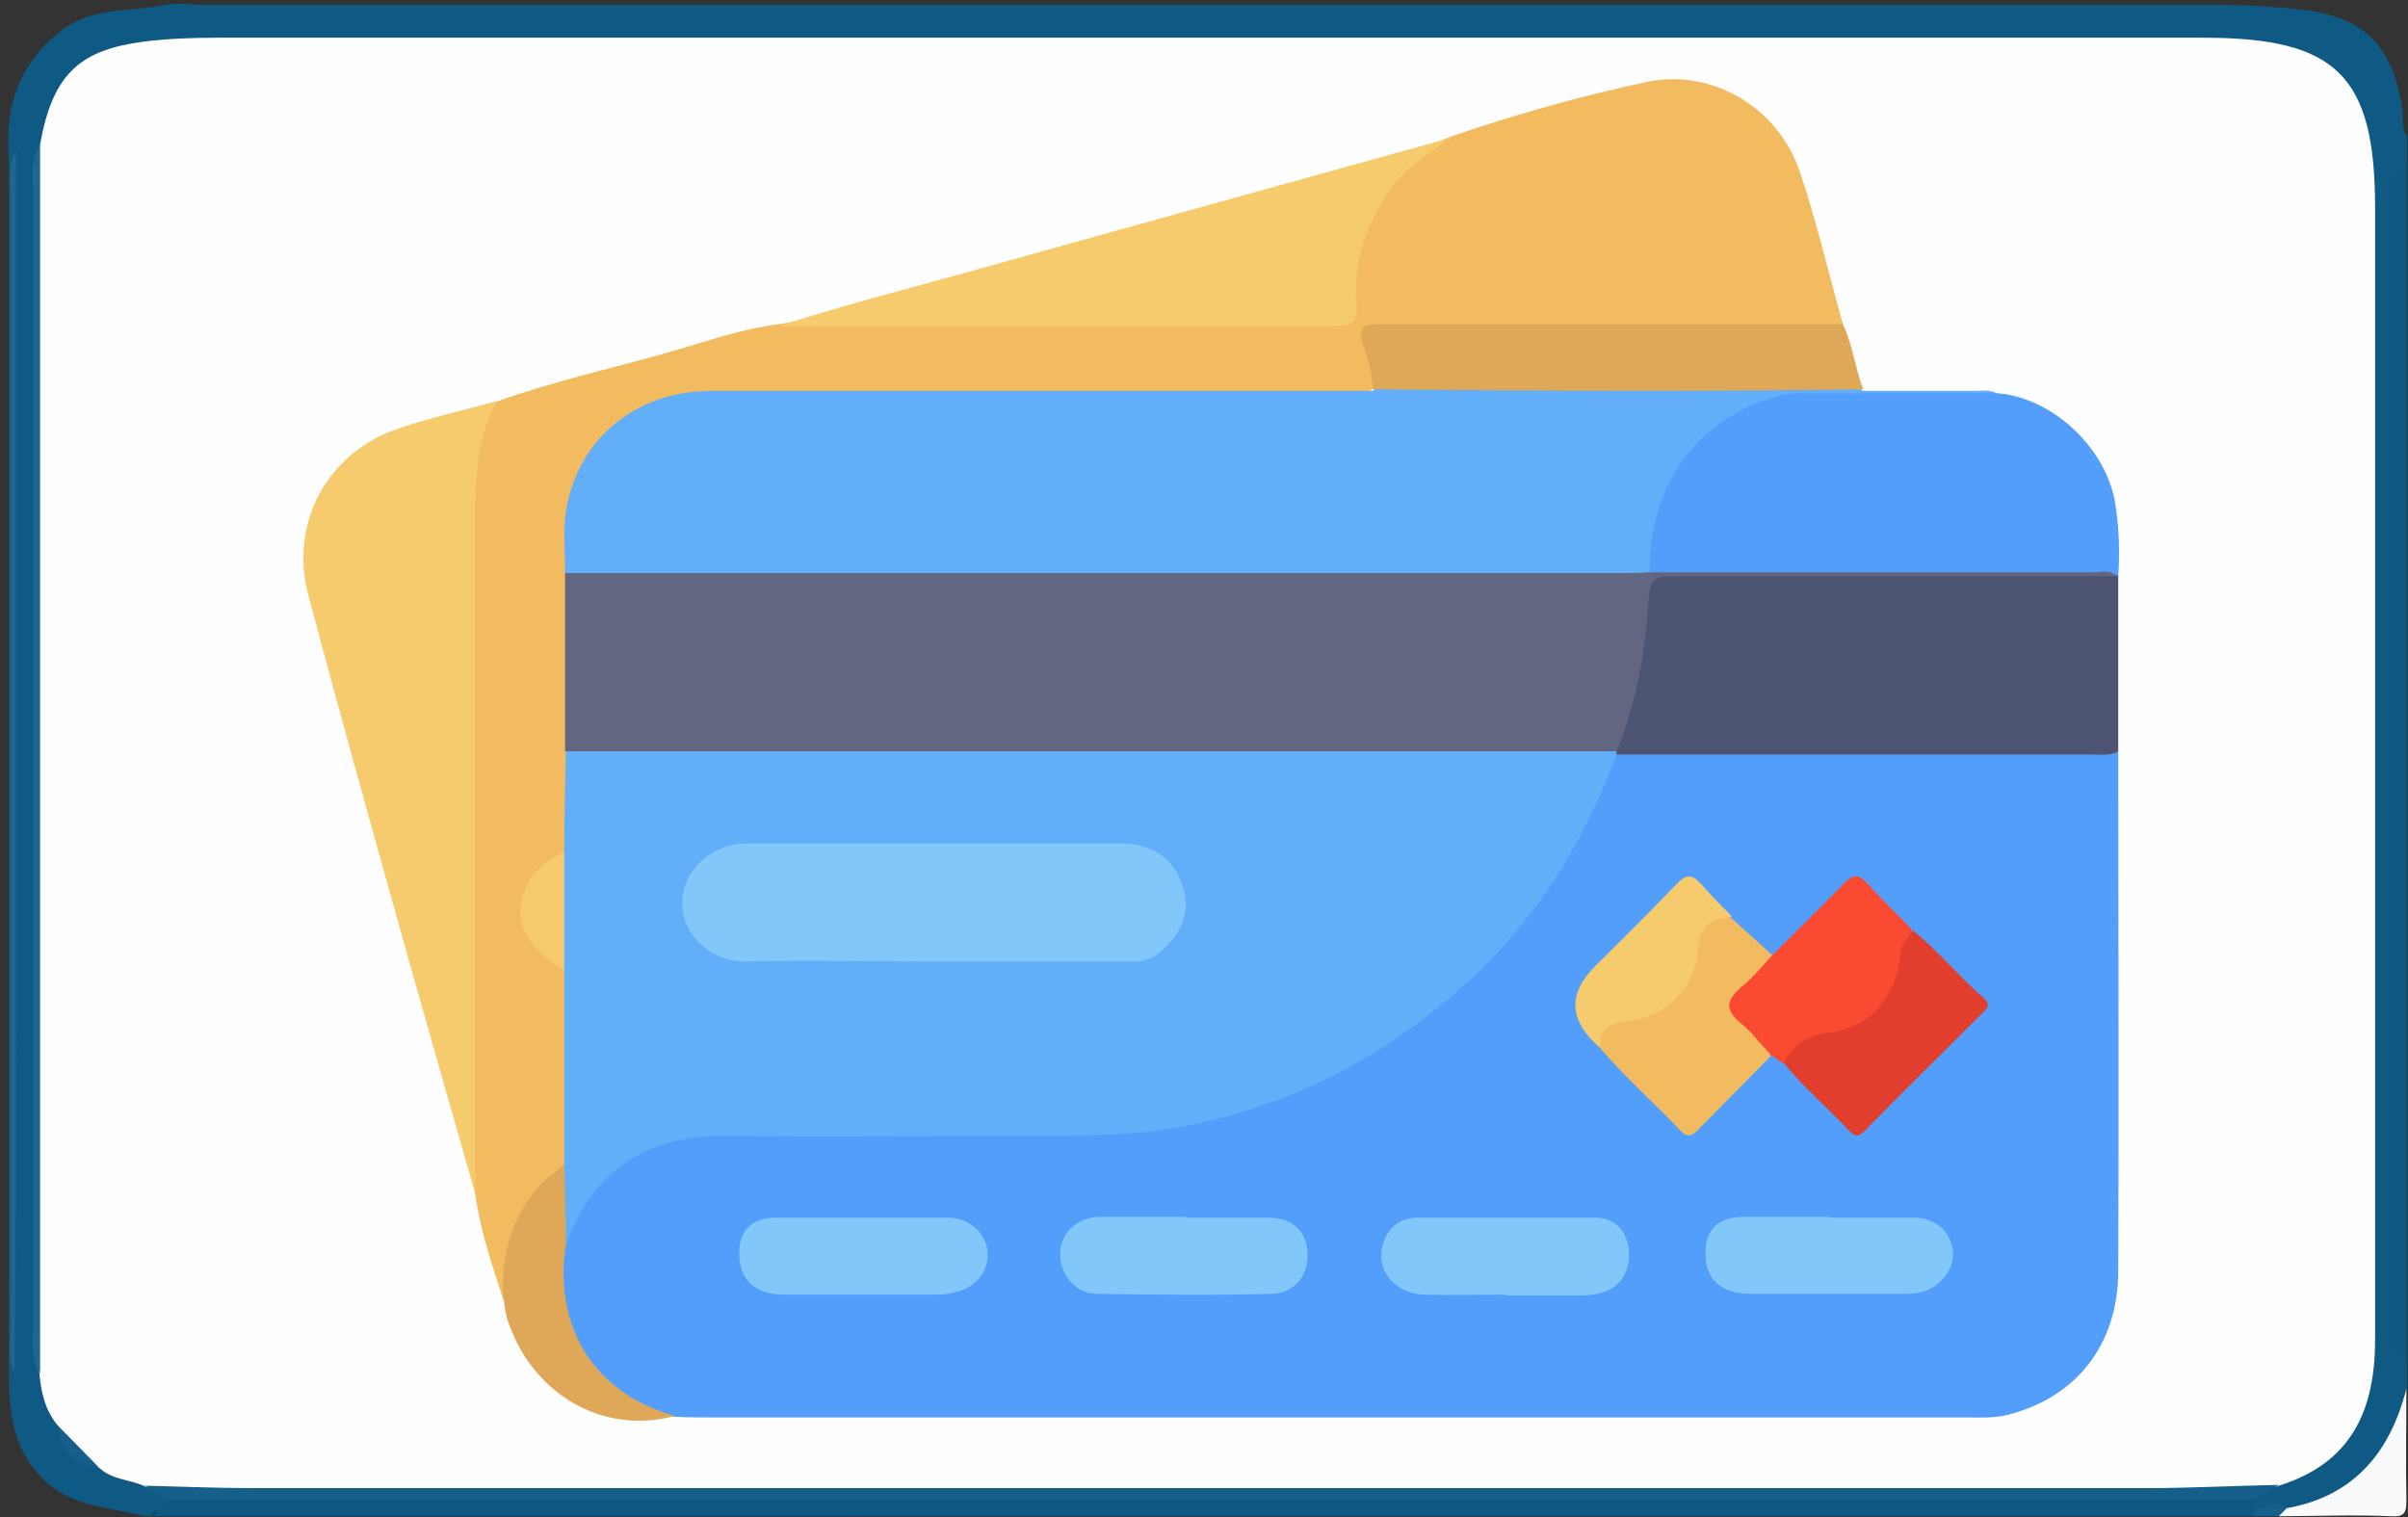 <?xml version="1.0" encoding="UTF-8"?>
<svg id="Layer_1" data-name="Layer 1" xmlns="http://www.w3.org/2000/svg" version="1.1" viewBox="0 0 300 189">
  <rect x="0" y="0" width="300" height="189" fill="#333333" stroke="none"/>
  <defs>
    <style>
      .cls-1 {
        fill: #f6cb6d;
      }

      .cls-1, .cls-2, .cls-3, .cls-4, .cls-5, .cls-6, .cls-7, .cls-8, .cls-9, .cls-10, .cls-11, .cls-12, .cls-13, .cls-14, .cls-15, .cls-16, .cls-17, .cls-18 {
        stroke-width: 0px;
      }

      .cls-2 {
        fill: #626681;
      }

      .cls-3 {
        fill: #0f5a85;
      }

      .cls-4 {
        fill: #e13e2d;
      }

      .cls-5 {
        fill: #fafbfc;
      }

      .cls-6 {
        fill: #63aef9;
      }

      .cls-7 {
        fill: #529efa;
      }

      .cls-8 {
        fill: #dfa858;
      }

      .cls-9 {
        fill: #165f8a;
      }

      .cls-10 {
        fill: #1f6690;
      }

      .cls-11 {
        fill: #4d5471;
      }

      .cls-12 {
        fill: #f9fafb;
      }

      .cls-13 {
        fill: #0f5882;
      }

      .cls-14 {
        fill: #f5cb6d;
      }

      .cls-15 {
        fill: #f3bb5f;
      }

      .cls-16 {
        fill: #fefefe;
      }

      .cls-17 {
        fill: #81c7fa;
      }

      .cls-18 {
        fill: #fb4a32;
      }
    </style>
  </defs>
  <path class="cls-3" d="M19,188.9h-1c-4.5-1.2-9.4-1.1-13-5-3.9-4.2-3.9-9.2-3.9-14.3V19.3c-.5-6.4,1.5-11.7,6.7-15.6C11.7.8,16.4,1.5,20.7.6c1.4-.3,3,0,4.5,0h250.8c3.3,0,6.6.2,9.9.5,8.4.8,12.1,4.2,13.4,12.5.2,1.1-.2,2.3.6,3.4v4c-1.4,1.5-1,3.4-1,5.2v137.6c0,1.8-.4,3.7,1,5.2v4c0,.1-.3.3-.3.4-1.7,12.3-2,12.6-14,15-1.6-.8-3.6.8-5.1-.7-.2-.5-.3-1.1-.1-1.6.8-1.7,2-2.8,3.7-3.5,7-2.8,9.3-8.5,9.4-15.5.2-14.6,0-29.2,0-43.7V27.5c0-2.3,0-4.6-.1-7-.8-8.5-5.4-12.8-13.9-13.2H19.5c-7.6.5-10.8,3.4-12.3,11.1-2.3,9.8-1.7,19.7-1.7,29.6v101.3c0,6.6,0,13.2,1.5,19.7,0,2.6.5,5.2,1.8,7.5.6,2.1,1.7,3.9,4,4.4,1.8.9,3.7,1.7,5.6,2.4,1.3.7,2.5,1.5,2.8,3.1,0,1.5-1.6,1.7-2.4,2.4h.2Z"/>
  <path class="cls-13" d="M19,188.9c.7-.7,1.3-1.3,2-2,1.5-1.8,3.6-1.5,5.6-1.5h248.8c2,0,4-.3,5.6,1.5v1c.7.3.7.7,0,1H19Z"/>
  <path class="cls-13" d="M299.9,169.1c-3.7-.1-1.9-3-1.9-4.4-.1-25.6,0-51.2,0-76.8V25.5c0-1.4-1.8-4.3,1.9-4.4v148.1h0Z"/>
  <path class="cls-12" d="M284.9,187.9c8.4-1.5,12.9-7,14.9-14.9,0,4.6-.1,9.3,0,13.9,0,1.7-.3,2.1-2,2-4.6-.2-9.3,0-13.9,0-.3-.9,0-1.4,1-1Z"/>
  <path class="cls-9" d="M284.9,187.9c-.3.3-.7.7-1,1h-3v-1c1.3,0,2.7-1.2,4,0Z"/>
  <path class="cls-16" d="M7.2,177.6c-1.6-1.9-2.1-4.2-2.3-6.6-.5-1.3-.3-2.6-.3-3.9V21.9c0-1.3-.2-2.7.4-3.9,1.6-9.3,5.5-11.8,12.8-12.8,3.1-.4,6.3-.5,9.4-.5h247.3c16.6,0,21.4,4.7,21.4,21.2v141c0,8.9-3,15.4-12,18.2-4,1.4-8.1,1.4-12.2,1.4H30.8c-4.3,0-8.6,0-12.7-1.3-1.9-.9-4.1-.8-5.7-2.3-2.4-1.1-4.2-2.7-5.1-5.2h0Z"/>
  <path class="cls-9" d="M18,185.1c4.5.1,8.9.3,13.4.3h236.1c5.5,0,10.9-.3,16.4-.4-1,.6-2,1.2-3,1.8H20.9c-1-.6-2-1.2-3-1.8h.1Z"/>
  <path class="cls-10" d="M5,18v153.1c-1.2-1.8-.9-3.8-.9-5.8V24.3c0-2.1-.4-4.3.9-6.3Z"/>
  <path class="cls-10" d="M2,171.4c-1-1.7-.7-3.5-.7-5.3V24.1c0-1.8-.3-3.7.7-5.3,0,36.3,0,72.7,0,109s-.1,29.1-.2,43.6h.1Z"/>
  <path class="cls-9" d="M7.2,177.6c1.7,1.7,3.4,3.5,5.1,5.2-3.1-.4-4.8-2.1-5.1-5.2Z"/>
  <path class="cls-5" d="M218.8,81.5c.4,4.9.8,9.7,1.4,14.6.2,2-.5,2.7-2.4,2.6h-8.9c3.2-6.2,6.1-11.8,9.1-17.4.3,0,.6.2.9.3h-.1Z"/>
  <g id="M4ohwE">
    <g>
      <path class="cls-7" d="M263.9,93.6c0,21.6.1,43.1,0,64.7,0,9.2-5.2,15.7-13.5,17.9-1.7.5-3.5.4-5.3.4-52.1,0-104.2,0-156.3,0-1.6,0-3.2,0-4.8-.1-4.6,0-7.9-2.7-10.5-6-3.5-4.3-4.5-9.3-3.6-14.8,2.8-9.8,9.4-14.8,19.7-14.8,14.7,0,29.5,0,44.2,0,28.1.2,54.7-16.9,65.7-44,.5-1.3.8-2.8,2.4-3.4,1.2-.3,2.5-.3,3.8-.3,18.5,0,37,0,55.5,0,.9,0,1.9-.1,2.7.3Z"/>
      <path class="cls-15" d="M62.7,161.9c-1.4-4.3-2.9-8.7-3.5-13.2-.6-3.1-.8-6.1-.8-9.3,0-25.9,0-51.9,0-77.8,0-2.5.2-5,.9-7.5.5-1.6,1.1-3,2.4-4,6.9-2.5,14.1-4.1,21.2-6.1,4.7-1.3,9.2-3,14.1-3.6,2.8-.5,5.6-.8,8.5-.8,19.5,0,39.1,0,58.6,0,3.9,0,3.9,0,4-3.9.2-5.9,2.6-10.9,6.6-15.2,1.6-1.7,3.7-2.5,5.8-3.4,8.1-2.8,16.3-5.1,24.7-6.9,8.1-1.7,16.3,3.2,19,11.1,2.1,6.2,3.6,12.7,5.4,19.1-1.2,1.1-2.7.8-4.1.8-16.6,0-33.2,0-49.8,0-.7,0-1.3,0-2,0-3.2,0-3.4.2-2.7,3.3.3,1.3.8,2.6.1,3.9-1.3,1.1-2.9.8-4.4.8-25.4,0-50.9,0-76.3,0-3,0-5.9.4-8.7,1.4-6.1,2.2-10.5,8.4-10.7,14.9,0,1.9,0,3.9,0,5.8.1,7.3.1,14.6,0,22,0,4,.3,8.1-.2,12.1-.3,1.2-1.3,1.7-2.2,2.3-4.3,3.1-4.4,8.1-.2,11.3.9.7,2,1.2,2.3,2.5.3,7.7.4,15.3,0,23-.3,1-1,1.7-1.8,2.4-3.6,3.4-5.7,7.5-5.7,12.5,0,.9.1,1.9-.7,2.6Z"/>
      <path class="cls-6" d="M70.4,71.4c0-2.8-.3-5.6.2-8.3,1.7-8.7,8.8-14.4,18.1-14.4,26.4,0,52.9,0,79.3,0,1,0,2,0,3,0,1-.9,2.2-.8,3.3-.8,18.1,0,36.3,0,54.4,0,1.2,0,2.3.1,3.4.8,4.6,0,9.3,0,13.9,0,1,0,2-.2,2.9.4-.9,1-2.2.7-3.3.8-6.3,0-12.6.3-18.9,0-9.9-.5-18.5,7.5-20.2,16.6-.3,1.8.2,4-1.5,5.4-1.2.5-2.5.4-3.7.4-42.2,0-84.5,0-126.7,0-1.4,0-2.9.3-4.1-.7Z"/>
      <path class="cls-11" d="M263.9,93.6c-1,.6-2.1.4-3.2.4-19.8,0-39.5,0-59.3,0-.2-.3-.3-.5-.4-.9,0-.7.2-1.3.4-2,1.8-5.6,2.7-11.3,3.2-17.1.2-1.9.9-2.9,3-2.9,18.3,0,36.7,0,55,0,.2,0,.3,0,.5,0,.3,0,.6.3.8.5,0,7.3,0,14.6,0,21.8Z"/>
      <path class="cls-1" d="M61.8,50.1c-2.5,4.8-2.6,10-2.6,15.2,0,27.8,0,55.6,0,83.4-2.6-9.1-5.2-18.2-7.8-27.4-4.4-15.7-8.8-31.4-13-47.2-2.4-9.1,2.5-17.9,11.5-20.8,3.9-1.3,7.9-2.2,11.9-3.3Z"/>
      <path class="cls-7" d="M263.9,71.7h-.1s-.1,0-.1,0c-.9-.5-1.8-.2-2.7-.2-17.6,0-35.2,0-52.8,0-.9,0-1.9.3-2.7-.3,0-11.2,6.4-19.5,16.6-22,1-.2,2-.2,3-.2,8,0,16,0,23.9,0,7.1.7,13.7,7.2,14.6,14.2.4,2.8.5,5.7.3,8.5Z"/>
      <path class="cls-1" d="M180.6,17.2c-2.4,2-5.2,3.4-7.1,6-3.2,4.5-5,9.3-4.5,14.9.1,1.9-.5,2.5-2.4,2.5-23.2,0-46.3,0-69.5,0,9-2.9,18.2-5.2,27.4-7.8,18.2-5.1,36.4-10.1,54.7-15.2.5-.1,1-.2,1.5-.2Z"/>
      <path class="cls-8" d="M232.2,48.5c-20.4.3-40.8.2-61.2,0,0-2-.6-3.8-1.2-5.6-.6-2.1,0-2.5,1.9-2.5,13.7,0,27.3,0,41,0,5.6,0,11.3,0,16.9,0,1.2,2.5,1.5,5.4,2.5,8Z"/>
      <path class="cls-8" d="M62.7,161.9c-.3-5.3.9-10.1,4.5-14.2.9-1,2.1-1.6,3-2.6,1.6,2.2.9,4.8.7,7.2,0,1.1-.3,2.3-.5,3.4-1.3,10.7,4.5,18.2,13.7,20.7-8.4,2.3-16.7-2.1-20.2-10.2-.6-1.4-1.1-2.8-1.1-4.3Z"/>
      <path class="cls-6" d="M70.5,155.7c0-3.5-.1-7.1-.2-10.6,0-8.1,0-16.2,0-24.3-1.1-4.9-1.1-9.7,0-14.6,0-4.2.1-8.4.2-12.6,1.3-1.3,3-.9,4.6-.9,23.3,0,46.6,0,70,0,17.3,0,34.7,0,52,0,1.5,0,3.1-.3,4.3.9,0,.1,0,.3,0,.4-4,10.8-9.9,20.4-18.4,28.2-10.6,9.7-22.8,16-37.1,18.4-6,1-12,.9-18.1.9-12.3,0-24.6.2-36.9,0-9.6-.2-17.4,3.9-20.5,14.2Z"/>
      <path class="cls-15" d="M220.7,131.5c-3.1,3.1-6.1,6.2-9.2,9.3-.7.7-1.2,1-2.1.1-3.3-3.5-7-6.7-10.2-10.5-.5-2.3,0-3.2,2.3-3.7,1.6-.3,3.2-.5,4.6-1.3,2.9-1.7,4.2-4.4,4.6-7.6.4-2.9,2.1-4.1,4.8-3.6,1.8,1.6,3.5,3.2,5.3,4.8-.2,2.2-2.2,3-3.4,4.4-1.8,2.1-1.8,2,0,4.1,1.1,1.3,3,2,3.1,4.1Z"/>
      <path class="cls-17" d="M107.5,151.7c3.5,0,7.1,0,10.6,0,2.5,0,4.5,1.7,4.9,3.9.4,2.3-1.1,4.6-3.6,5.3-.8.2-1.6.4-2.5.4-6.4,0-12.8,0-19.2,0-3.7,0-5.7-2-5.6-5.3,0-2.7,1.6-4.2,4.3-4.3,3.7,0,7.4,0,11.1,0Z"/>
      <path class="cls-17" d="M147.7,151.7c3.4,0,6.7,0,10.1,0,3.1,0,4.9,1.5,5.1,4.3.2,2.8-1.6,5.2-4.6,5.2-7.2.2-14.5.1-21.7,0-2.7,0-4.8-2.7-4.5-5.4.2-2.4,2.3-4.2,5-4.2,3.5,0,7.1,0,10.6,0Z"/>
      <path class="cls-17" d="M187.5,161.3c-3.4,0-6.7.1-10.1,0-4-.2-6.3-3.5-4.9-6.9.8-1.8,2.2-2.7,4.2-2.7,7.3,0,14.6,0,21.9,0,2.2,0,3.7,1.1,4.2,3.3.6,2.5-.5,4.9-2.5,5.8-1,.4-2.1.6-3.2.6-3.2,0-6.4,0-9.6,0Z"/>
      <path class="cls-17" d="M227.8,151.7c3.5,0,7.1,0,10.6,0,2.7,0,4.6,1.7,4.9,4.1.3,2-1.3,4.3-3.4,5-.8.3-1.6.4-2.5.4-6.5,0-12.9,0-19.4,0-3.4,0-5.4-1.7-5.5-4.6-.2-3.3,1.4-5,4.8-5,3.5,0,7.1,0,10.6,0Z"/>
      <path class="cls-18" d="M220.7,131.5c-1.3-1.3-2.4-2.9-3.8-4-2.1-1.7-1.8-2.9,0-4.5,1.5-1.2,2.7-2.7,4-4.1,3-3,6-5.9,8.9-8.9,1.1-1.1,1.7-1.1,2.8,0,1.8,2,3.7,3.9,5.6,5.8-.5,1.8-.8,3.7-1.3,5.6-1.3,4.5-4.7,6.9-9,7.8-2.1.5-3.9,1-5,2.9-.2.3-.5.4-.9.3-.5-.3-.9-.7-1.4-1Z"/>
      <path class="cls-4" d="M222.1,132.5c1.3-2.1,2.6-3.5,5.6-3.8,5.4-.6,8.6-4.6,9.1-10,.1-1.3,1-1.9,1.5-2.8,3.2,2.6,5.8,5.8,8.9,8.5.8.8.4,1.2-.2,1.8-4.9,4.9-9.8,9.7-14.6,14.6-.7.7-1.2,1-2,.1-2.7-2.9-5.7-5.4-8.2-8.5Z"/>
      <path class="cls-1" d="M215.7,114.2c-3.2.5-3.9,1.3-4.2,4.5-.5,4.5-4,8.1-9,8.6-2.3.2-3.1,1.1-3.2,3.2q-5.8-5-.5-10.2c3.4-3.4,6.8-6.7,10.1-10.2,1.2-1.2,1.9-1.2,3,0,1.2,1.4,2.5,2.7,3.8,4Z"/>
      <path class="cls-2" d="M201.3,93.6c-42.4,0-84.7,0-127.1,0-1.3,0-2.5,0-3.8,0,0-7.4,0-14.8,0-22.2,43.9,0,87.8,0,131.7,0,1.1,0,2.2,0,3.3-.1,18.5,0,36.9,0,55.4,0,1,0,2-.4,2.9.5-18.4,0-36.8,0-55.2,0-2.1,0-3,.3-3.1,2.8-.4,6.5-1.5,12.9-4,19Z"/>
      <path class="cls-14" d="M70.3,106.2c0,4.9,0,9.7,0,14.6-4.8-2.7-6.5-6.1-4.9-9.9.9-2.3,2.7-3.8,4.9-4.7Z"/>
      <path class="cls-17" d="M116.5,119.8c-7.8,0-15.7-.2-23.5,0-3.8.1-7.8-2.7-8-7-.2-4.1,3.5-7.7,8-7.7,6.1,0,12.1,0,18.2,0,9.5,0,19,0,28.5,0,3.7,0,6.3,1.7,7.5,4.9,1.2,3.1.4,5.8-2.4,8.4-1.2,1.1-2.6,1.5-4.1,1.4-8.1,0-16.2,0-24.2,0Z"/>
    </g>
  </g>
</svg>